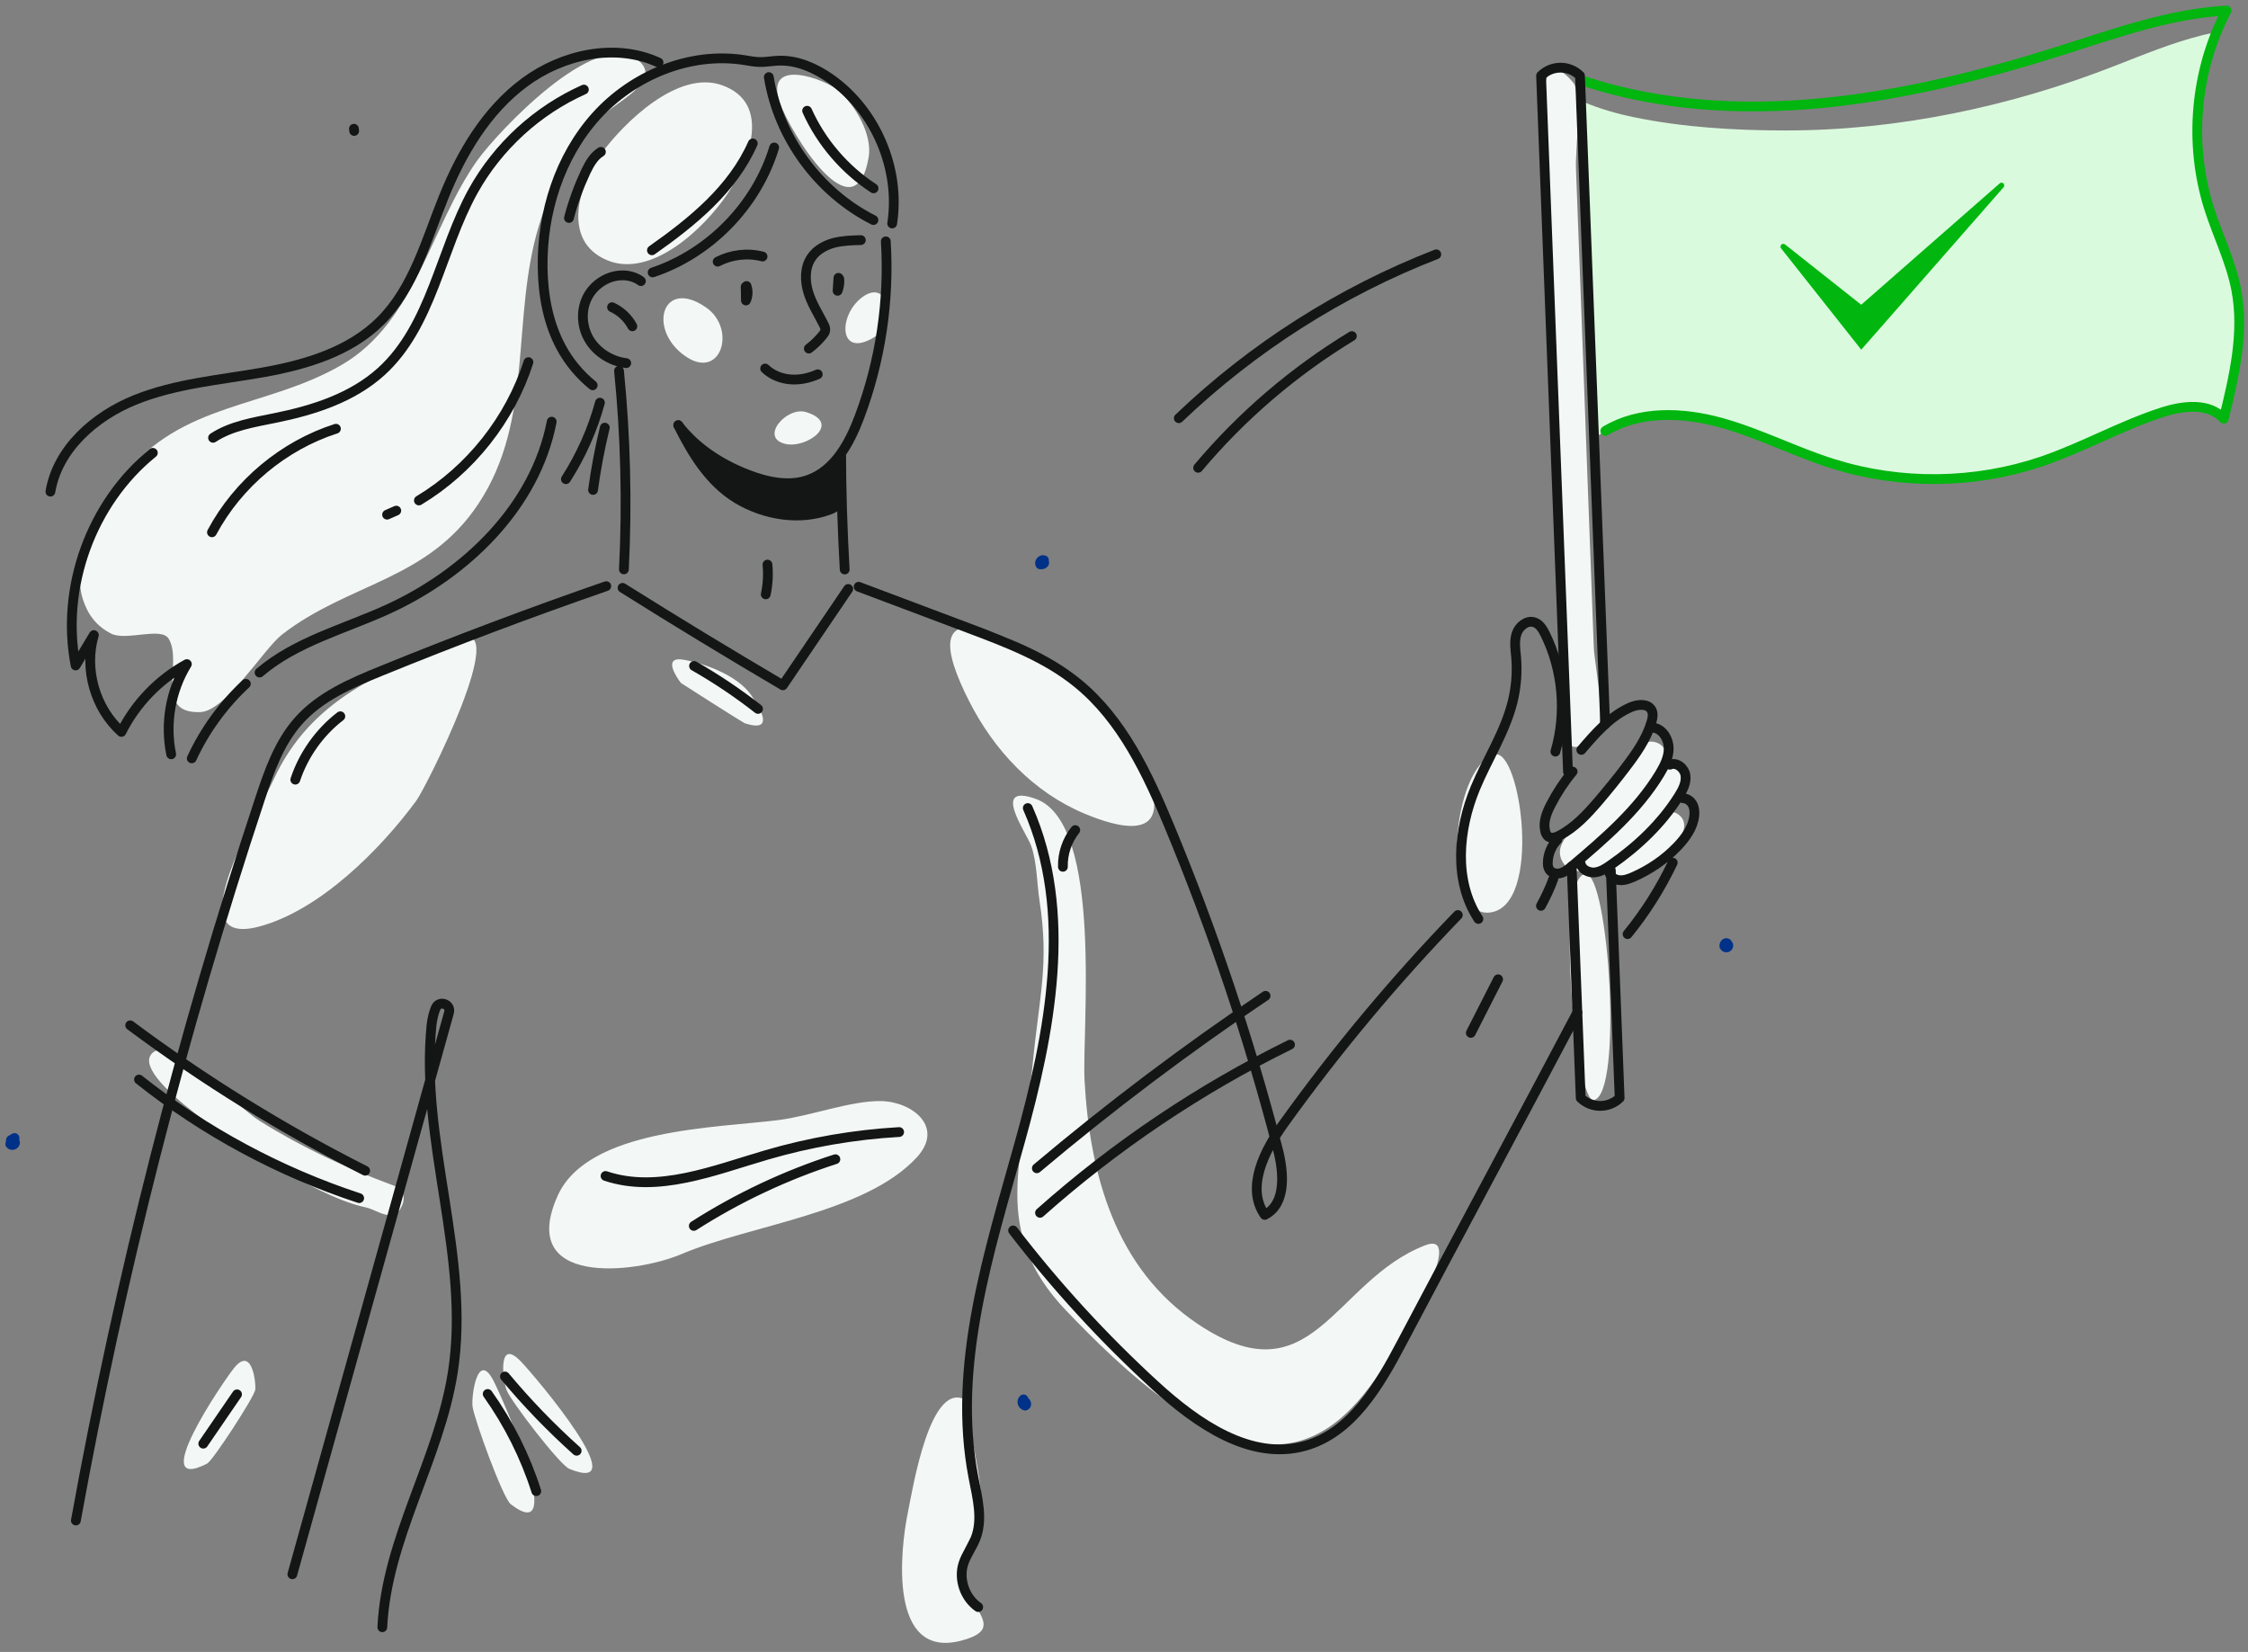 <svg xmlns="http://www.w3.org/2000/svg" width="230" height="169" viewBox="0 0 230 169">
    <rect x="0" y="0" width="230" height="169" fill="#808080" stroke="none"/>
    <g fill="none" fill-rule="evenodd" transform="translate(-42 -73)">
        <circle cx="150" cy="150" r="150" fill="#FFF" fill-opacity="0"/>
        <g>
            <path fill="#DAFADD" fill-rule="nonzero" d="M224.99 20.248c-1.829-5.823-1.541-12.284.763-17.931-.238.037-.463.087-.701.125 0 0-.4.087-.413.087-.113.025-.213.05-.326.076-3.055.763-5.973 1.978-8.903 3.117-10.68 4.183-22.276 6.637-33.758 6.624-5.134 0-10.43-.313-15.465-1.352-1.765-.363-3.506-.864-5.146-1.553l1.064 34.322c3.494-2.103 9.066-2.642 12.998-1.552 3.932 1.089 7.588 2.992 11.47 4.207 6.9 2.166 14.487 2.078 21.324-.25 4.182-1.416 8.077-3.632 12.271-5.01 2.142-.7 4.846-1.039 6.349.64 1.052-4.32 2.116-8.79 1.29-13.161-.564-2.892-1.929-5.572-2.818-8.39z" transform="translate(43 74)"/>
            <g>
                <path stroke="#00B60F" stroke-linecap="round" stroke-linejoin="round" d="M.063 7.275C15.89 12.46 33.22 9.178 49.085 4.132 54.595 2.38 60.129.401 65.902.075 62.683 6.211 62.02 13.65 64.098 20.26c.89 2.817 2.254 5.51 2.805 8.415.827 4.37-.225 8.84-1.29 13.16-1.515-1.678-4.207-1.34-6.348-.639-4.207 1.365-8.089 3.581-12.271 5.009-6.85 2.316-14.425 2.417-21.325.25-3.894-1.214-7.538-3.118-11.47-4.207-3.931-1.09-8.364-1.265-11.857.839" transform="translate(43 74) translate(160.903)"/>
                <path fill="#00B60F" fill-rule="nonzero" d="M43.075 17.768c-.1-.1-.263-.112-.376-.012L28.524 30.177l-7.8-6.173c-.113-.088-.276-.075-.376.025-.1.1-.113.263-.025.376l7.124 9.003 1.077 1.365 1.202-1.365L43.1 18.144c.087-.1.075-.276-.025-.376z" transform="translate(43 74) translate(160.903)"/>
            </g>
            <g fill="#F3F7F5" fill-rule="nonzero">
                <path d="M9.116 59.954c1.49 2.441-1.553 7.688 3.243 7.513 2.617-.1 6.461-6.449 8.352-7.927 6.85-5.321 14.888-5.509 20.11-13.398 5.71-8.615 3.305-18.995 6.185-28.449 1.24-4.082 3.243-7.976 6.236-11.044 1.44-1.478 6.674-3.807 3.82-5.935-4.37-3.243-14.35 7.513-16.342 10.28-4.795 6.724-6.31 16.529-13.874 20.936-7.688 4.483-16.39 3.77-22.4 11.433C2.002 46.493-.94 51.79.337 55.909c.501 1.59 1.415 2.78 2.905 3.531 1.528.777 5.109-.726 5.873.514z" transform="translate(43 74) translate(7.137 4.383)"/>
                <path d="M53.392 10.318c-2.279 3.105-4.144 8.903.551 10.906 4.596 1.954 10.068-3.368 12.322-6.736 2.241-3.331 4.608-9.33-.539-11.157-4.483-1.59-9.98 3.781-12.334 6.987zM71.649 5.121c1.027 2.968 7.688 13.874 9.09 5.572.389-2.341-1.364-5.246-2.98-6.736-1.327-1.202-7.775-3.644-6.11 1.164zM61.857 30.966c3.731 2.742 5.46-2.68 2.229-4.908-4.433-3.056-5.985 2.166-2.229 4.908zM80.051 25.043c-2.467 1.866-2.392 6.324 1.277 4.057 2.38-1.465 1.453-6.11-1.277-4.057zM72.225 40.032c2.166.5 5.797-2.116 2.116-3.256-1.978-.613-4.833 2.63-2.116 3.256zM85.636 113.046c2.917-3.143-.464-5.723-3.607-5.785-3.067-.063-7.187 1.515-10.505 1.94-6.336.814-19.484.864-22.59 7.714-4.207 9.303 7.777 8.064 12.66 5.998 7.012-2.98 18.758-4.17 24.042-9.867zM32.13 115.9c-4.845-1.79-9.34-3.881-13.698-6.61-2.417-1.516-8.978-8.453-10.856-7.05-3.106 2.316 10.505 10.693 12.371 11.695 2.742 1.465 6.26 3.543 9.366 4.207 1.09.238 2.667 1.565 3.519.138.513-.864.526-1.929-.701-2.38zM38.93 59.991c-7.964 3.394-15.239 6.086-19.058 14.35-1.728 3.719-9.98 17.33-1.49 15.064 6.21-1.653 12.384-7.864 16.065-12.86 1.04-1.415 9.742-18.795 4.483-16.554zM102.84 77.86c8.114 3.38 8.578-.464 4.946-6.887-3.092-5.472-7.663-9.016-13.51-11.345-6.762-2.705-5.848 1.603-3.281 6.674 2.554 5.059 6.574 9.354 11.845 11.558zM137.65 122.024c-9.416 3.681-11.47 15.927-23.24 8.038-8.44-5.66-11.044-15.276-11.582-24.905-.288-5.109 1.966-26.283-4.959-28.8-4.67-1.69-1.052 3.343-.526 4.733.614 1.64.614 3.97.877 5.673 1.002 6.473-.025 9.766-.664 16.365-.976 10.23-4.445 17.418 3.419 25.595 5.196 5.409 15.439 15.714 23.853 13.31 4.859-1.39 7.764-6.21 10.268-10.192.226-.364 6.875-11.508 2.555-9.817zM15.79 134.595c-1.14 1.428-8.966 12.935-2.742 9.755.6-.3 4.858-6.875 4.933-7.563.075-.814-.35-4.52-2.191-2.192zM42.348 135.86c-1.64-3.155-2.266 1.603-2.14 2.63.162 1.277 3.104 9.403 3.918 10.017 5.886 4.52-.738-10.644-1.778-12.647zM45.14 133.882c-2.404-2.505-1.84 2.016-1.414 3.017.513 1.19 5.396 7.576 6.398 7.99 6.875 2.804-3.43-9.392-4.983-11.007zM144.775 71.812c-4.42 1.214-5.597 16.616-.55 16.165 5.522-.488 3.23-16.904.55-16.165zM163.783 78.11c-.889-.889-1.966-.2-2.654.426.626-.664 3.218-2.717 3.08-3.907-.125-1.102-1.427-2.078-2.454-1.227.864-1.064.776-2.742-.864-2.918-1.89-.2-5.898 6.324-6.824 7.45-1.566 1.917-3.732 3.407-1.916 5.41.488.539 3.756.714 4.407.013-.025 4.107 9.68-2.805 7.225-5.247zM152.163 69.545c.1 2.855 2.43.89 3.093 0 .927-1.252-.275-7.237-.325-8.652l-.752-20.185-.638-17.292c-.15-3.87-.288-7.751-.439-11.62-.075-1.904.714-7.589-.325-8.79-3.957-4.584-2.918 4.607-2.818 7.212.238 6.248.464 12.496.702 18.732l1.502 40.595z" transform="translate(43 74) translate(7.137 4.383)"/>
                <path d="M154.104 84.033c-3.18 0-1.052 23.503.827 23.127 3.017-.6 1.527-23.127-.827-23.127zM61.87 62.12c-2.355-.438-.69 1.916-.339 2.367.025.037 6.374 4.07 6.524 4.12 3.118 1.013 1.628-1.503.614-2.943-1.378-1.929-4.583-3.13-6.8-3.544zM91.721 151.111c1.64-2.203-.826-9.892-.977-13.235-3.706-2.229-5.484 8.966-6.01 11.558-.739 3.618-2.053 15.05 5.535 13.01 6.398-1.728-3.519-4.621 1.452-11.333z" transform="translate(43 74) translate(7.137 4.383)"/>
            </g>
            <g stroke-linecap="round" stroke-linejoin="round">
                <path stroke="#131615" d="M75.293 24.08c.012.462.012.938.025 1.402.213-.464.225-1.002.062-1.478M84.784 23.165c-.025.438-.062.89-.087 1.327.15-.388.212-.801.175-1.214M72.425 21.512c1.403-.726 3.068-.926 4.596-.526" transform="translate(43 74) translate(0 4.257)"/>
                <path stroke="#131615" d="M87.076 19.308c-.94.025-1.891.05-2.793.288-.901.25-1.778.74-2.291 1.528-.664 1.014-.651 2.342-.3 3.506.35 1.152 1.014 2.191 1.565 3.268.1.2.212.426.175.651-.025.188-.15.351-.263.489-.413.513-.89.964-1.415 1.365M77.284 32.444c.688.663 1.628 1.039 2.592 1.114.964.075 1.915-.138 2.792-.526M64.574 23.503c-.5-.375-1.127-.563-1.74-.588-1.528-.063-3.03.864-3.732 2.228-.701 1.365-.588 3.08.213 4.383.801 1.302 2.241 2.179 3.757 2.367M61.62 26.17c.876.401 1.627 1.102 2.078 1.954M62.333 32.682c.676 6.749.839 13.535.5 20.31" transform="translate(43 74) translate(0 4.257)"/>
                <path stroke="#131615" d="M89.63 19.434c.376 6.085-.55 12.246-2.692 17.943-1.002 2.667-2.504 5.46-5.184 6.436-2.016.74-4.27.25-6.273-.526-2.743-1.064-5.297-2.717-7.088-5.046M85.06 41.109c0 3.63.137 7.95.363 11.895M78.21 9.83c-1.79 5.91-6.574 10.83-12.434 12.784M76.019 9.416c-2.041 4.646-6.16 8.014-10.318 10.932" transform="translate(43 74) translate(0 4.257)"/>
                <path stroke="#131615" d="M59.64 34.16c-1.314-1.065-2.416-2.38-3.217-3.87-1.353-2.492-1.866-5.36-1.904-8.19-.075-5.596 1.728-11.319 5.472-15.476C63.735 2.467 69.533.038 75.067.877c.551.087 1.102.2 1.666.212.626.013 1.24-.112 1.865-.137 1.929-.088 3.795.738 5.372 1.84 4.62 3.243 7.175 9.216 6.311 14.813M77.66 2.63c.989 6.198 5.108 11.807 10.705 14.625M81.579 6.073c1.44 3.218 3.844 6.01 6.799 7.939" transform="translate(43 74) translate(0 4.257)"/>
                <path stroke="#131615" d="M60.48 10.28c-.74.451-1.177 1.252-1.553 2.029-.714 1.527-1.29 3.105-1.716 4.733M60.38 35.937c-.752 2.767-1.941 5.422-3.482 7.826M60.88 38.492c-.513 2.103-.914 4.232-1.202 6.373M77.522 52.503c.1 1.015.037 2.041-.176 3.043" transform="translate(43 74) translate(0 4.257)"/>
                <path fill="#131615" fill-rule="nonzero" stroke="#131615" d="M68.393 38.241c1.428 2.88 3.218 5.823 6.023 7.513 2.805 1.69 6.424 2.292 9.504 1.115.226-.088.463-.188.614-.376.175-.238.188-.539.2-.839.013-1.052.038-2.104.05-3.168-1.703 2.041-4.87 2.304-7.525 1.74-2.968-.613-5.698-2.591-7.876-4.62" transform="translate(43 74) translate(0 4.257)"/>
                <path stroke="#131615" d="M61.03 54.707c-7.738 2.68-15.389 5.56-22.977 8.653-3.105 1.264-6.298 2.63-8.514 5.133-1.991 2.242-3.006 5.16-3.945 8.002-8.001 24.117-14.3 48.797-18.832 73.803M28.913 155.795L44.94 98.333c.238-.877-1.014-1.303-1.365-.464-.225.551-.363 1.177-.425 1.753-1.202 11.846 4.02 23.754 2.178 35.512-1.402 8.94-6.786 17.042-7.212 26.082M104.155 77.409c4.72 10.643 2.304 22.99-.826 34.21-3.13 11.218-6.937 22.826-4.733 34.27.4 2.08.989 4.283.212 6.25-.35.888-.951 1.665-1.24 2.566-.513 1.59.139 3.494 1.516 4.445" transform="translate(43 74) translate(0 4.257)"/>
                <path stroke="#131615" d="M86.85 54.77c3.757 1.415 7.526 2.83 11.282 4.245 3.92 1.477 7.926 2.992 11.17 5.66 4.52 3.706 7.1 9.215 9.34 14.6 4.458 10.73 8.177 21.775 11.095 33.032.626 2.404.876 5.61-1.34 6.724-1.966-2.817-.012-6.624 1.991-9.404 5.397-7.513 11.345-14.625 17.768-21.274" transform="translate(43 74) translate(0 4.257)"/>
                <path stroke="#131615" d="M102.653 120.621c4.382 5.71 9.266 11.032 14.575 15.89 4.232 3.87 9.717 7.688 15.251 6.16 4.796-1.326 7.613-6.135 9.93-10.542 5.071-9.63 12.91-24.192 17.981-33.821M105.082 114.26c7.475-6.298 15.289-12.196 23.403-17.643M105.407 118.818c7.701-6.85 16.329-12.66 25.582-17.205M152.276 94.927c-.927 1.828-1.866 3.656-2.792 5.484M60.955 115.049c5.347 1.79 11.07-.576 16.479-2.154 4.408-1.29 8.978-2.078 13.56-2.341M84.471 113.334c-5.096 1.64-9.98 3.944-14.487 6.824M107.749 83.42c-.038-1.353.426-2.705 1.265-3.757M13.223 105.182c6.711 5.334 14.375 9.454 22.526 12.133M12.321 99.635c7.563 5.635 15.615 10.618 24.042 14.876M48.897 137.35c2.154 3.03 3.844 6.399 4.971 9.942M50.663 135.56c2.254 2.704 4.708 5.246 7.337 7.6M19.797 142.434c1.152-1.678 2.304-3.368 3.456-5.046M62.696 54.882c5.422 3.406 10.894 6.725 16.403 9.968 2.23-3.281 4.458-6.562 6.687-9.855M70.009 62.871c2.291 1.303 4.482 2.78 6.548 4.395M150.26 88.754c-2.554-3.895-2.091-9.116-.3-13.424 1.227-2.942 3.017-5.672 3.793-8.765.376-1.515.501-3.08.364-4.633-.076-.789-.2-1.615.05-2.366.25-.752 1.052-1.403 1.803-1.165.538.163.864.701 1.114 1.202 1.828 3.694 2.204 8.077 1.052 12.033M160.79 71.461c1.466-1.715 2.993-3.48 5.06-4.37.726-.313 1.765-.4 2.128.3.188.364.113.814-.012 1.215-.514 1.74-1.578 3.243-2.68 4.683-.864 1.14-1.766 2.254-2.692 3.344-1.19 1.39-2.454 2.767-4.082 3.606-.326.163-.727.3-1.04.125-.225-.125-.338-.388-.388-.639-.213-.914.163-1.853.601-2.692.614-1.19 1.365-2.329 2.217-3.356" transform="translate(43 74) translate(0 4.257)"/>
                <path stroke="#131615" d="M158.336 80.652c-.6.614-.951 1.453-.976 2.317-.013.262.025.55.175.763.25.363.764.451 1.177.326.413-.125.764-.413 1.102-.689 3.343-2.83 6.737-5.735 9.003-9.479.476-.789.914-1.653.914-2.58 0-.926-.563-1.902-1.452-2.103" transform="translate(43 74) translate(0 4.257)"/>
                <path stroke="#131615" d="M160.728 83.131c.138.589.826.914 1.428.864.6-.062 1.139-.4 1.627-.751 2.743-1.903 5.222-4.245 6.987-7.062.401-.639.777-1.365.677-2.104-.1-.751-.914-1.415-1.603-1.102" transform="translate(43 74) translate(0 4.257)"/>
                <path stroke="#131615" d="M163.646 83.92c.037.476.538.827 1.039.864.5.05.99-.138 1.452-.338 1.666-.739 3.193-1.778 4.433-3.068.877-.901 1.653-1.978 1.778-3.193.038-.388.013-.789-.175-1.14-.188-.35-.551-.625-.964-.638M157.923 84.671c-.35.94-.776 1.854-1.264 2.743M165.524 90.306c1.828-2.241 3.38-4.708 4.62-7.312M119.607 37.527c7.576-7.237 16.579-12.972 26.345-16.766M121.585 42.599c4.458-5.31 9.805-9.88 15.728-13.474M159.801 83.369L160.728 107.073M156.671 2.492L159.426 73.702M163.808 83.77L164.71 107.073M160.653 2.492L163.232 68.844M156.671 2.492c1.102-1.102 2.88-1.102 3.982 0M160.728 107.073c1.114 1.077 2.868 1.077 3.982 0M29.213 74.504c.852-2.555 2.48-4.846 4.608-6.486" transform="translate(43 74) translate(0 4.257)"/>
                <g stroke="#131615">
                    <path d="M62.245 1.14C57.85-.89 52.441.287 48.546 3.167c-3.894 2.88-6.46 7.225-8.276 11.72-1.803 4.445-3.08 9.316-6.474 12.697-3.155 3.143-7.663 4.483-12.058 5.26-4.395.776-8.903 1.139-13.035 2.804C4.57 37.315.763 40.645.025 45.04M10.506 41.071c-6.299 5.096-9.454 13.786-7.901 21.75.626-1.04 1.24-2.066 1.865-3.105-1.027 3.48.125 7.488 2.818 9.904 1.465-2.917 3.831-5.371 6.699-6.937-1.678 2.73-2.254 6.098-1.603 9.229M14.488 72.325c1.327-2.867 3.218-5.472 5.534-7.626M21.425 63.547c3.693-3.155 8.59-4.42 13.01-6.423 8.076-3.657 15.2-10.53 16.879-19.246" transform="translate(43 74) translate(0 4.257) translate(4.132)"/>
                    <path d="M54.607 3.907c-4.758 2.116-8.803 5.822-11.332 10.38-3.368 6.086-4.245 13.774-9.391 18.457-2.968 2.692-6.95 3.97-10.87 4.758-2.19.451-4.482.802-6.348 2.029M29.238 38.604c-5.372 1.728-10.017 5.61-12.684 10.594M48.935 31.792c-1.879 5.848-5.936 10.982-11.207 14.15M35.411 46.981l-.939.413M31.079 7.914c.012.075.012.15.025.225" transform="translate(43 74) translate(0 4.257) translate(4.132)"/>
                </g>
                <path stroke="#003188" d="M105.808 52.053c-.238-.088-.488.212-.376.425.163.013.351-.012.401-.162.05-.15-.288-.188-.213-.05M.488 111.167c-.238.1-.413.35-.438.614.113.163.413.113.476-.075s-.138-.401-.326-.35c-.112-.063-.137.187-.012.2.125.012.213-.113.263-.226M103.717 137.901c-.213.175-.1.589.175.639.238-.063.038-.526-.163-.389M175.704 91.245c-.2-.137-.413.313-.188.389.113.112.363-.026.313-.188-.037-.163-.325-.163-.363-.013" transform="translate(43 74) translate(0 4.257)"/>
            </g>
        </g>
    </g>
</svg>
